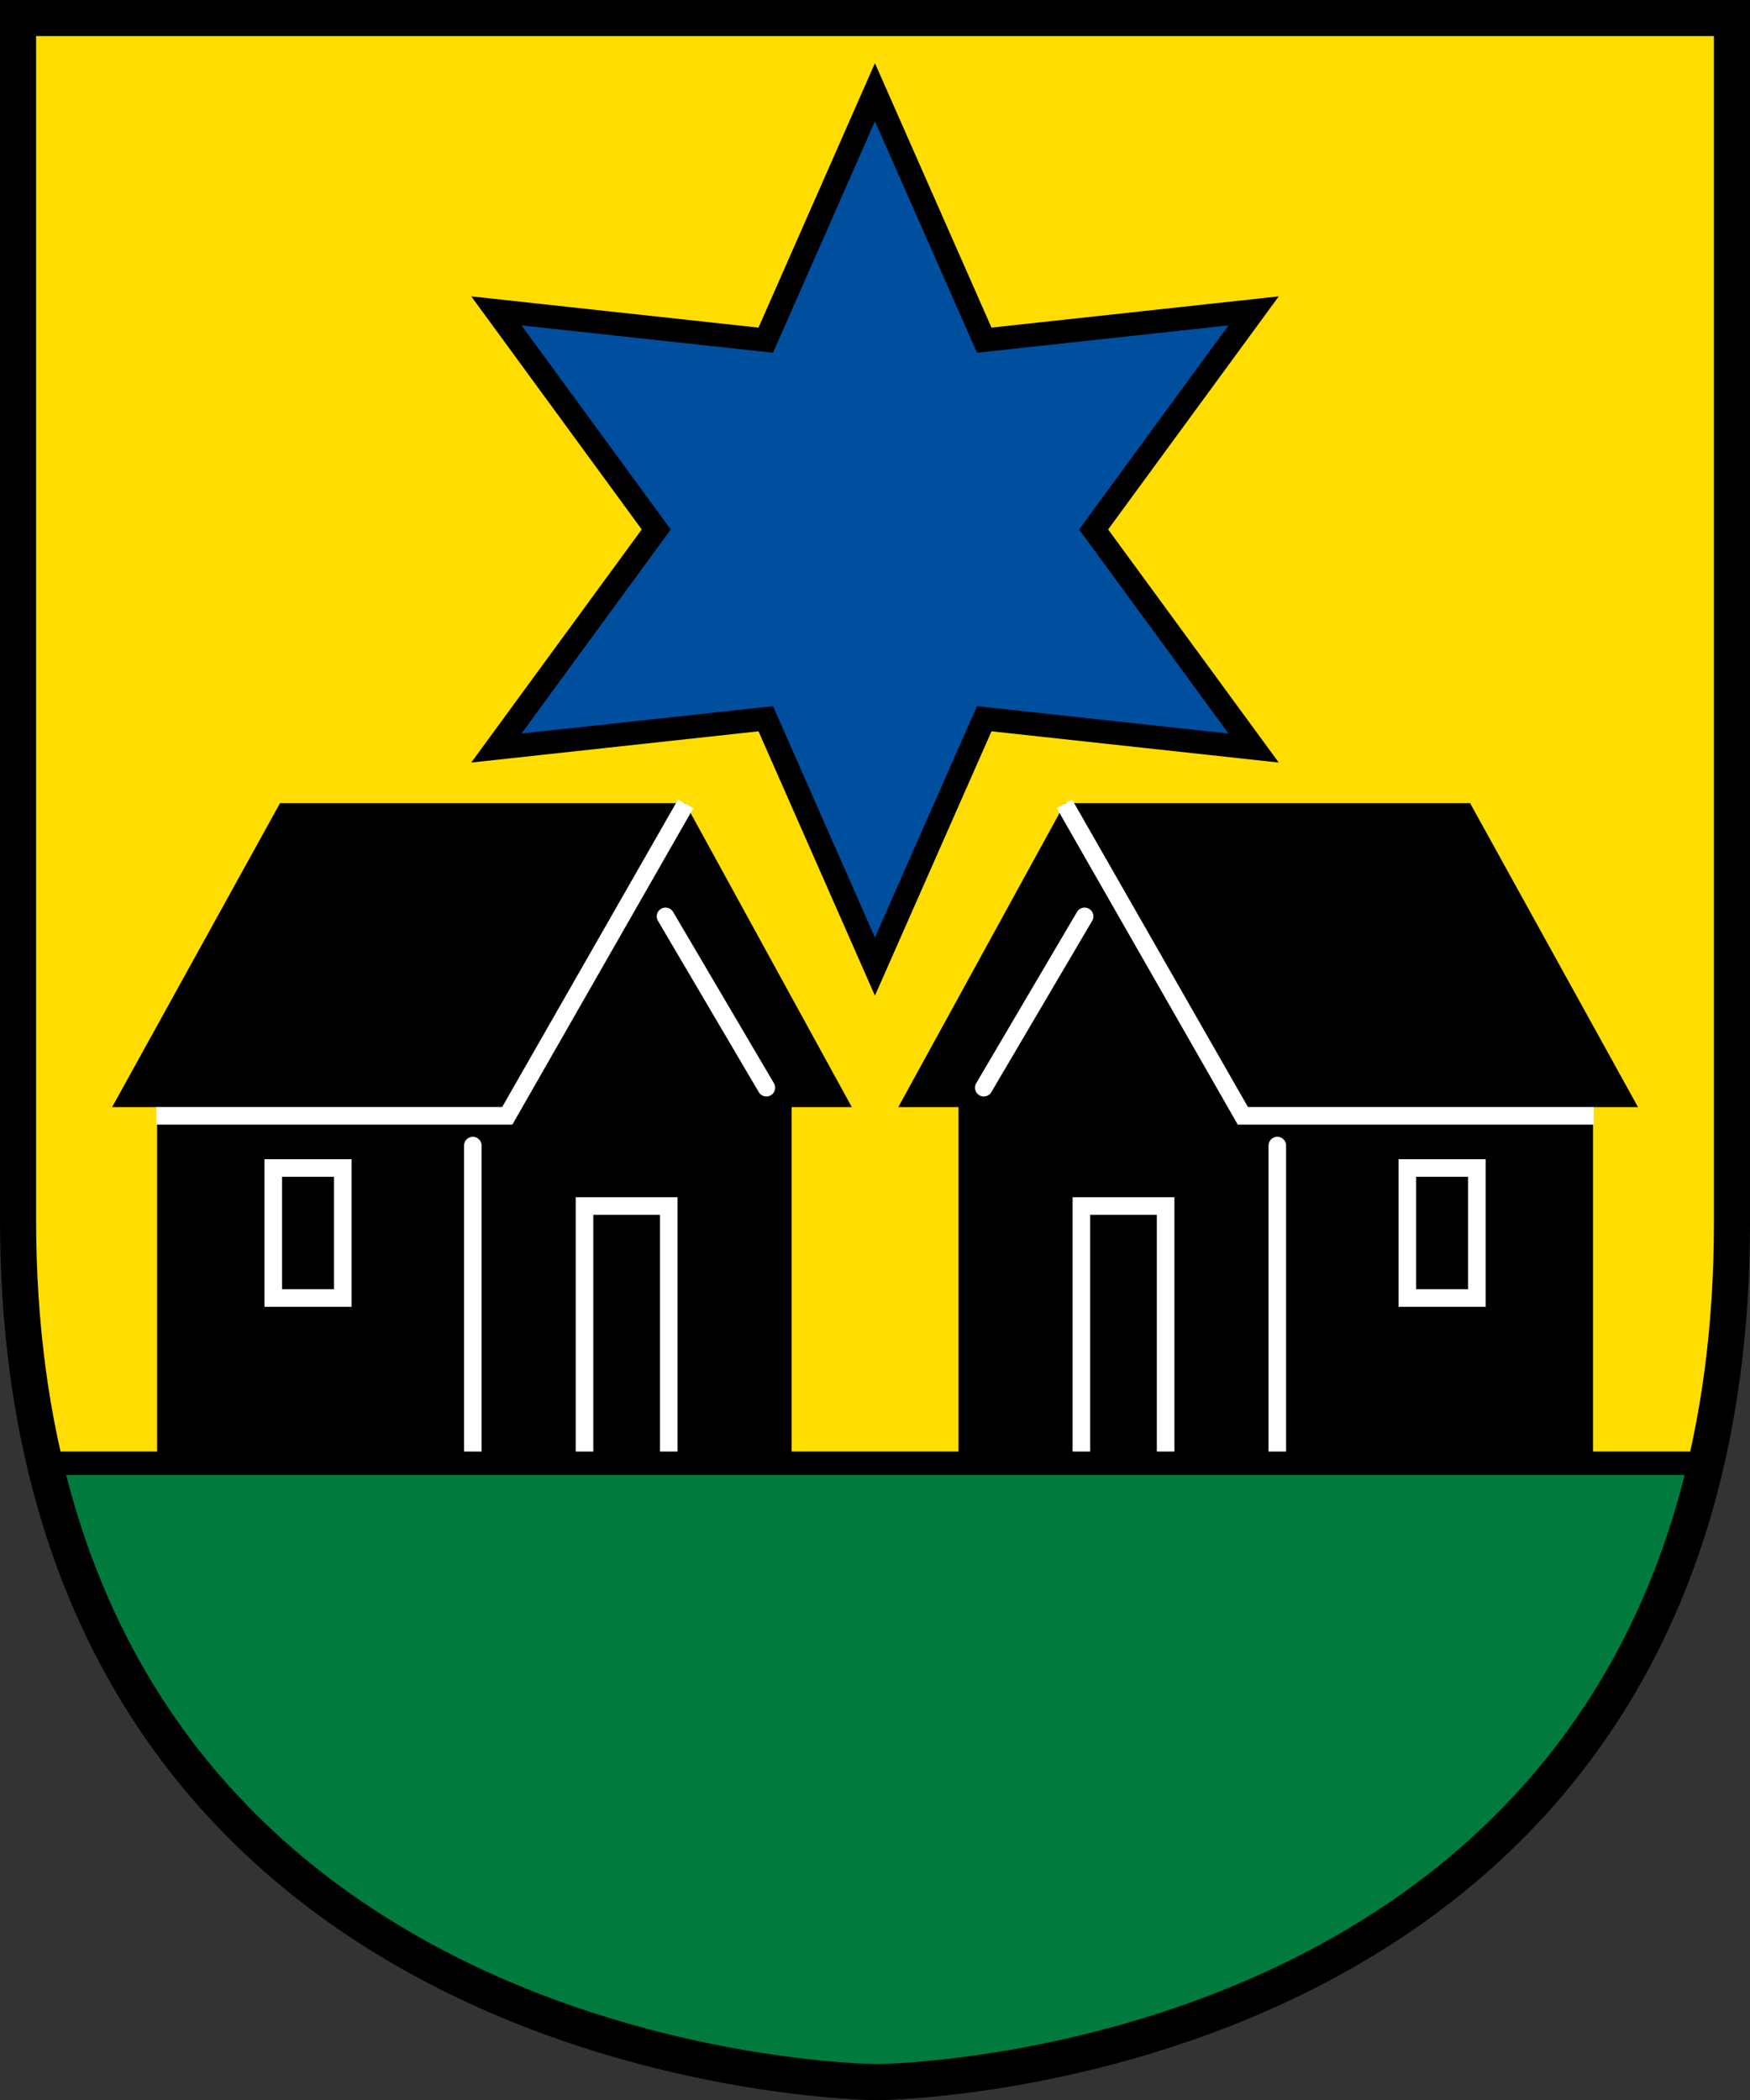 <svg version="1.1" id="Ebene_1" xmlns="http://www.w3.org/2000/svg" x="0" y="0" viewBox="0 0 1939.468 2327.555" style="enable-background:new 0 0 1939.468 2327.555" xml:space="preserve"><rect x="0" y="0" width="1939.468" height="2327.555" fill="#333333" stroke="none"/><style>.st4,.st5{fill:none;stroke:#fff;stroke-width:19.48}.st5{stroke-linecap:round}</style><path d="M19.114 20h1899.47v1335.092c0 948.149-947.771 952.463-947.771 952.463s-951.7-4.314-951.7-956.772V20z" style="fill:#fd0"/><path d="M1890.546 1621.682c-171.339 697.033-919.733 685.873-919.733 685.873s-757.28 5.073-919.873-685.873c-.117-.512 1839.606 0 1839.606 0z" style="fill:#007b3d"/><path style="fill:#004f9f;stroke:#000;stroke-width:25.974" d="m969.67 102.183 121.123 274.83 298.54-32.466-177.3 242.239 177.3 242.233-298.54-32.465-121.123 274.698-120.994-274.698-298.55 32.465L727.31 586.786 550.126 344.547l298.55 32.466z"/><path d="M20 20h1899.468v1335.092c0 948.149-947.768 952.463-947.768 952.463S20 2303.241 20 1350.783V20z" style="fill:none;stroke:#000;stroke-width:40"/><path d="M174.091 1620.667v-393.668h-49.843l186.06-336.847H759.39l184.657 336.847h-66.707v393.668z"/><path class="st4" d="M173.333 1236.632h388.851L759.902 890.91"/><path class="st5" d="m737.582 1015.578 111.736 189.859"/><path class="st4" d="M647.785 1616.609v-280.03h93.343v280.03"/><path class="st5" d="M524.003 1269.614v342.937"/><path class="st4" d="M302.817 1294.467h77.111v144.073h-77.111z"/><g><path d="M1765.503 1620.667v-393.668h49.844l-186.055-336.847h-449.084L995.55 1226.999h66.704v393.668z"/><path class="st4" d="M1766.263 1236.632h-388.85l-197.72-345.723"/><path class="st5" d="m1202.015 1015.578-111.733 189.859"/><path class="st4" d="M1291.813 1616.609v-280.03h-93.343v280.03"/><path class="st5" d="M1415.596 1269.614v342.937"/><path class="st4" d="M1559.668 1294.467h77.111v144.073h-77.111z"/></g><path style="fill:none;stroke:#000;stroke-width:25.974" d="M50.94 1621.682h1839.606"/></svg>